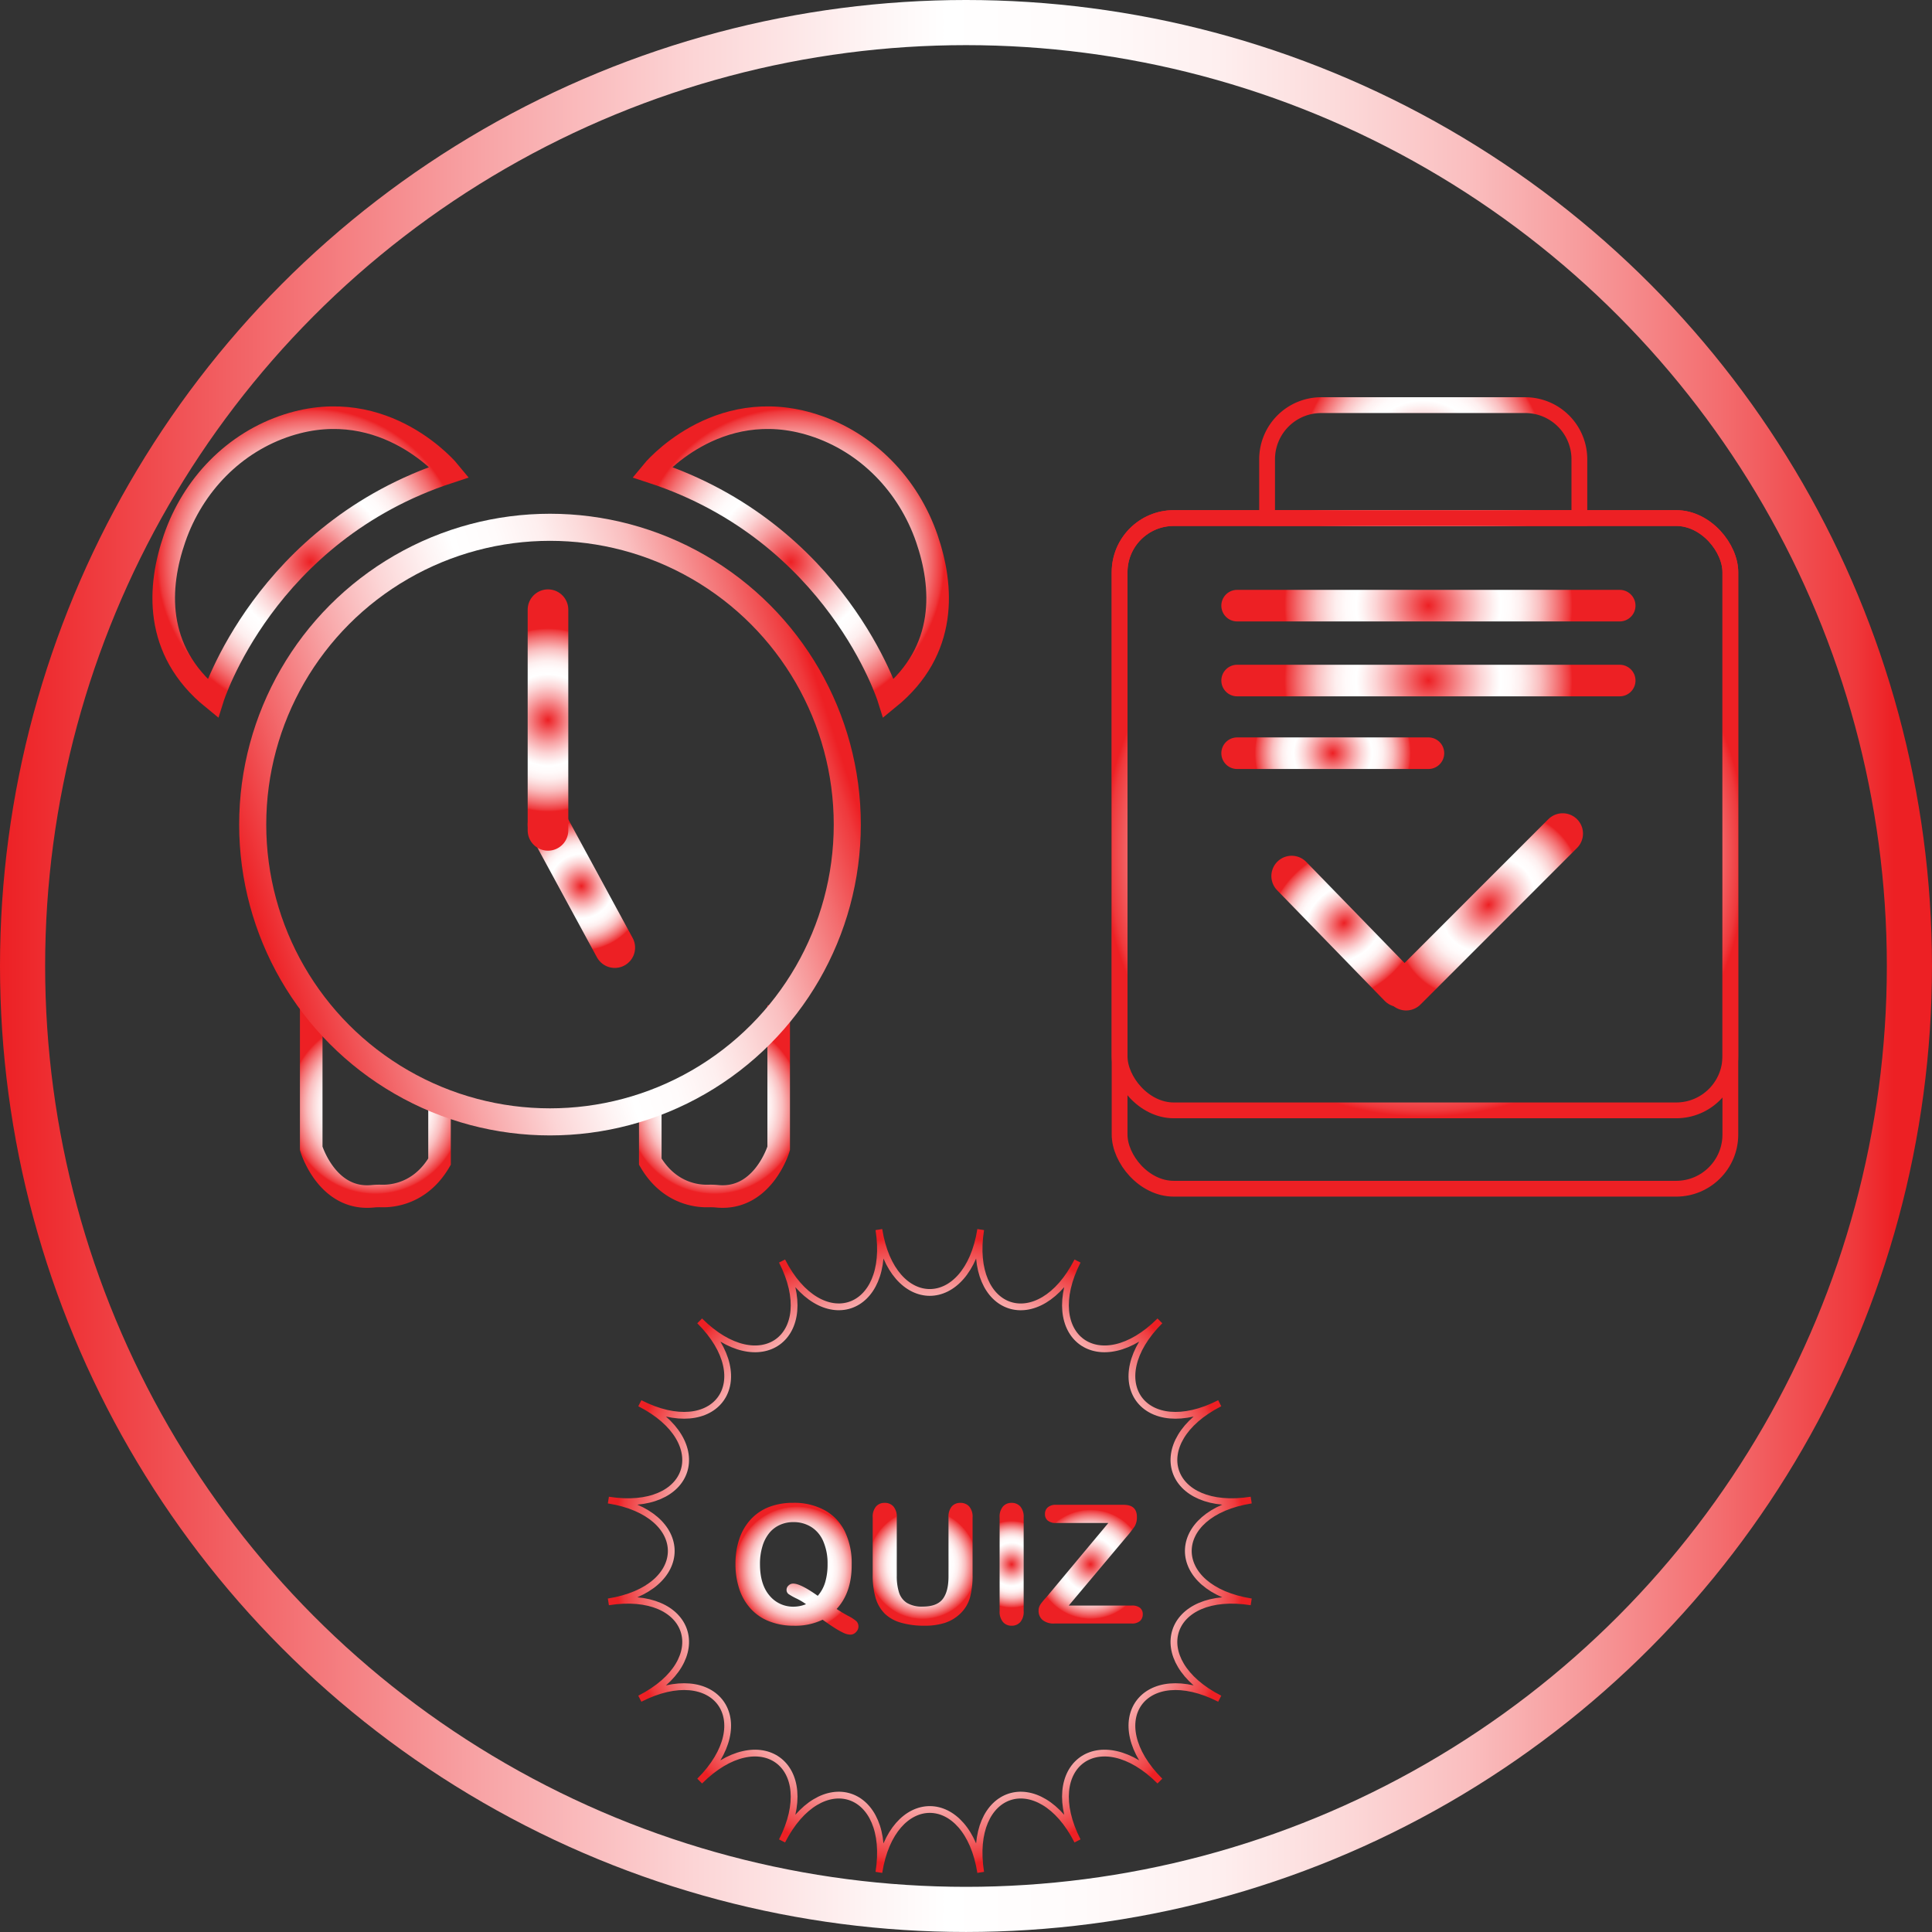 <svg xmlns="http://www.w3.org/2000/svg" xmlns:xlink="http://www.w3.org/1999/xlink" viewBox="0 0 856.13 856.13"><rect x="0" y="0" width="856.13" height="856.13" fill="#333333" stroke="none"/><defs><style>.cls-1,.cls-13,.cls-14,.cls-15,.cls-16,.cls-17,.cls-18,.cls-19,.cls-2,.cls-20,.cls-21,.cls-3,.cls-4,.cls-5,.cls-6,.cls-7,.cls-8{fill:none;stroke-miterlimit:10;}.cls-1,.cls-14,.cls-15,.cls-16,.cls-19,.cls-20,.cls-21{stroke-linecap:round;}.cls-1,.cls-19,.cls-20,.cls-21{stroke-width:18px;}.cls-1{stroke:url(#radial-gradient);}.cls-17,.cls-18,.cls-2,.cls-3{stroke-width:10px;}.cls-2{stroke:url(#radial-gradient-2);}.cls-3{stroke:url(#radial-gradient-3);}.cls-13,.cls-4,.cls-5{stroke-width:7px;}.cls-4{stroke:url(#radial-gradient-4);}.cls-5{stroke:url(#radial-gradient-5);}.cls-6{stroke-width:20px;stroke:url(#linear-gradient);}.cls-7{stroke-width:12px;stroke:url(#linear-gradient-2);}.cls-8{stroke-width:3px;stroke:url(#radial-gradient-6);}.cls-9{fill:url(#radial-gradient-7);}.cls-10{fill:url(#radial-gradient-8);}.cls-11{fill:url(#radial-gradient-9);}.cls-12{fill:url(#radial-gradient-10);}.cls-13{stroke:url(#radial-gradient-11);}.cls-14,.cls-15,.cls-16{stroke-width:14px;}.cls-14{stroke:url(#radial-gradient-12);}.cls-15{stroke:url(#radial-gradient-13);}.cls-16{stroke:url(#radial-gradient-14);}.cls-17{stroke:url(#radial-gradient-15);}.cls-18{stroke:url(#radial-gradient-16);}.cls-19{stroke:url(#radial-gradient-17);}.cls-20{stroke:url(#radial-gradient-18);}.cls-21{stroke:url(#radial-gradient-19);}</style><radialGradient id="radial-gradient" cx="340.55" cy="477.6" r="29.12" gradientTransform="translate(-276.1 149.32) rotate(-30)" gradientUnits="userSpaceOnUse"><stop offset="0" stop-color="#ed2024"/><stop offset="0.12" stop-color="#f26164"/><stop offset="0.25" stop-color="#f8a4a6"/><stop offset="0.36" stop-color="#fcd5d6"/><stop offset="0.45" stop-color="#fef4f4"/><stop offset="0.49" stop-color="#fff"/><stop offset="0.56" stop-color="#fffbfb"/><stop offset="0.63" stop-color="#feefef"/><stop offset="0.69" stop-color="#fcdbdb"/><stop offset="0.76" stop-color="#fabebf"/><stop offset="0.82" stop-color="#f79a9b"/><stop offset="0.89" stop-color="#f36d6f"/><stop offset="0.96" stop-color="#ef393c"/><stop offset="0.98" stop-color="#ed2024"/></radialGradient><radialGradient id="radial-gradient-2" cx="238.32" cy="562.3" r="39.58" gradientTransform="matrix(1, 0, 0, 1, 0, 0)" xlink:href="#radial-gradient"/><radialGradient id="radial-gradient-3" cx="388.58" cy="562.3" r="39.58" gradientTransform="matrix(-1, 0, 0, 1, 777.15, 0)" xlink:href="#radial-gradient"/><radialGradient id="radial-gradient-4" cx="631.45" cy="360.81" r="136.79" gradientTransform="matrix(1, 0, 0, 1, 0, 0)" xlink:href="#radial-gradient"/><radialGradient id="radial-gradient-5" cx="630.68" cy="204.55" r="55.22" gradientTransform="matrix(1, 0, 0, 1, 0, 0)" xlink:href="#radial-gradient"/><linearGradient id="linear-gradient" x1="0" y1="428.06" x2="856.13" y2="428.06" gradientTransform="matrix(1, 0, 0, 1, 0, 0)" xlink:href="#radial-gradient"/><linearGradient id="linear-gradient-2" x1="177.91" y1="437.34" x2="453.4" y2="437.34" gradientTransform="translate(-191.63 47.01) rotate(-18)" xlink:href="#radial-gradient"/><radialGradient id="radial-gradient-6" cx="483.96" cy="759.23" r="142.66" gradientTransform="matrix(1, 0, 0, 1, 0, 0)" xlink:href="#radial-gradient"/><radialGradient id="radial-gradient-7" cx="425.12" cy="767.1" r="28.22" gradientTransform="matrix(1, 0, 0, 1, 0, 0)" xlink:href="#radial-gradient"/><radialGradient id="radial-gradient-8" cx="480.8" cy="765.13" r="24.81" gradientTransform="matrix(1, 0, 0, 1, 0, 0)" xlink:href="#radial-gradient"/><radialGradient id="radial-gradient-9" cx="520.23" cy="765.13" r="19.61" gradientTransform="matrix(1, 0, 0, 1, 0, 0)" xlink:href="#radial-gradient"/><radialGradient id="radial-gradient-10" cx="555.22" cy="765.13" r="24.74" gradientTransform="matrix(1, 0, 0, 1, 0, 0)" xlink:href="#radial-gradient"/><radialGradient id="radial-gradient-11" cx="631.45" cy="378.17" r="145.61" gradientTransform="matrix(1, 0, 0, 1, 0, 0)" xlink:href="#radial-gradient"/><radialGradient id="radial-gradient-12" cx="632.98" cy="268.38" r="65.08" gradientTransform="matrix(1, 0, 0, 1, 0, 0)" xlink:href="#radial-gradient"/><radialGradient id="radial-gradient-13" cx="632.98" cy="301.57" r="65.08" gradientTransform="matrix(1, 0, 0, 1, 0, 0)" xlink:href="#radial-gradient"/><radialGradient id="radial-gradient-14" cx="590.6" cy="333.77" r="35.27" gradientTransform="matrix(1, 0, 0, 1, 0, 0)" xlink:href="#radial-gradient"/><radialGradient id="radial-gradient-15" cx="209.55" cy="320.99" r="69.51" gradientTransform="matrix(1, 0, 0, 1, 0, 0)" xlink:href="#radial-gradient"/><radialGradient id="radial-gradient-16" cx="-6.75" cy="320.99" r="69.51" gradientTransform="matrix(-1, 0, 0, 1, 415.63, 0)" xlink:href="#radial-gradient"/><radialGradient id="radial-gradient-17" cx="242.83" cy="319.06" r="41.43" gradientTransform="matrix(1, 0, 0, 1, 0, 0)" xlink:href="#radial-gradient"/><radialGradient id="radial-gradient-18" cx="663.55" cy="479.64" r="37.98" gradientTransform="matrix(0.92, -0.09, -0.08, 0.91, 23.5, 32.31)" xlink:href="#radial-gradient"/><radialGradient id="radial-gradient-19" cx="790.84" cy="542.38" r="37.98" gradientTransform="matrix(0.08, -1.1, 1.1, -0.12, -0.24, 1335.96)" xlink:href="#radial-gradient"/></defs><title>Kwiz net</title><g id="kwiznet"><line class="cls-1" x1="242.83" y1="365.4" x2="272.43" y2="419.92"/><path class="cls-2" d="M209.85,517.43v63.4S216.77,604,237,602.06a30.26,30.26,0,0,1,4-.14c4.71.14,17.33-.92,25.71-15.22V559.1" transform="translate(-71.94 -71.94)"/><path class="cls-3" d="M417,517.43v63.4s-6.91,23.13-27.19,21.23a30.16,30.16,0,0,0-4-.14c-4.72.14-17.34-.92-25.71-15.22V559.1" transform="translate(-71.94 -71.94)"/><rect class="cls-4" x="496.13" y="229.57" width="270.64" height="262.47" rx="24"/><path class="cls-5" d="M585.49,179.53h90.38a24,24,0,0,1,24,24v26a0,0,0,0,1,0,0H561.49a0,0,0,0,1,0,0v-26A24,24,0,0,1,585.49,179.53Z"/><circle class="cls-6" cx="428.06" cy="428.06" r="418.06"/><circle class="cls-7" cx="243.72" cy="365.4" r="131.74"/><path class="cls-8" d="M506.52,616.8c-5.89,37.15-39.24,37.15-45.12,0,5.88,37.15-25.83,47.46-42.91,13.94,17.08,33.52-9.9,53.12-36.5,26.52,26.6,26.6,7,53.58-26.52,36.5,33.52,17.08,23.21,48.79-13.94,42.91,37.15,5.88,37.15,39.23,0,45.11,37.15-5.88,47.46,25.83,13.94,42.91,33.52-17.08,53.12,9.9,26.52,36.5,26.6-26.6,53.58-7,36.5,26.52,17.08-33.52,48.79-23.21,42.91,13.94,5.88-37.15,39.23-37.15,45.12,0-5.89-37.15,25.83-47.46,42.9-13.94-17.07-33.52,9.91-53.12,36.51-26.52-26.6-26.6-7-53.58,26.51-36.5-33.51-17.08-23.21-48.79,13.95-42.91-37.16-5.88-37.16-39.23,0-45.11-37.16,5.88-47.46-25.83-13.95-42.91-33.51,17.08-53.11-9.9-26.51-36.5-26.6,26.6-53.58,7-36.51-26.52C532.35,664.26,500.63,654,506.52,616.8Z" transform="translate(-71.94 -71.94)"/><path class="cls-9" d="M442.68,784.92q2.34,1.58,5.1,3.07a17.93,17.93,0,0,1,3.66,2.37,3.3,3.3,0,0,1,.9,2.49,3.41,3.41,0,0,1-1.06,2.3,3.36,3.36,0,0,1-2.57,1.15,7.57,7.57,0,0,1-3-.79,33.5,33.5,0,0,1-4.09-2.3q-2.36-1.51-5.16-3.52a27.9,27.9,0,0,1-12.78,2.66,29.23,29.23,0,0,1-11-2,21.62,21.62,0,0,1-8.17-5.64,24.2,24.2,0,0,1-5-8.74,35.11,35.11,0,0,1-1.67-11,34.11,34.11,0,0,1,1.74-11.14,23.92,23.92,0,0,1,5.05-8.61,21.73,21.73,0,0,1,8-5.45,29.11,29.11,0,0,1,10.78-1.88,28.13,28.13,0,0,1,14.05,3.32,21.5,21.5,0,0,1,8.89,9.45,32.18,32.18,0,0,1,3,14.38Q449.47,777.59,442.68,784.92Zm-8.37-5.82a16.2,16.2,0,0,0,3.29-6,27.77,27.77,0,0,0,1.06-8.08,24.58,24.58,0,0,0-1.87-10,13.89,13.89,0,0,0-5.33-6.41,14.64,14.64,0,0,0-7.95-2.18,14.27,14.27,0,0,0-5.91,1.21,12.92,12.92,0,0,0-4.67,3.5,16.9,16.9,0,0,0-3.09,5.87,26.68,26.68,0,0,0-1.13,8q0,9.07,4.24,14a13.52,13.52,0,0,0,10.7,4.9,14.79,14.79,0,0,0,5.46-1.11,28,28,0,0,0-4.22-2.51,27.72,27.72,0,0,1-3.47-1.94,2.27,2.27,0,0,1-.93-1.94,2.51,2.51,0,0,1,.9-1.9,2.83,2.83,0,0,1,2-.83Q426.63,773.64,434.31,779.1Z" transform="translate(-71.94 -71.94)"/><path class="cls-10" d="M458.66,769.69V744.37a7,7,0,0,1,1.46-4.84,4.87,4.87,0,0,1,3.82-1.62,5,5,0,0,1,3.93,1.62,7,7,0,0,1,1.46,4.84v25.89a23.85,23.85,0,0,0,1,7.38,8.54,8.54,0,0,0,3.5,4.6,12.89,12.89,0,0,0,7,1.63q6.25,0,8.84-3.32t2.58-10.07V744.37a7.07,7.07,0,0,1,1.44-4.86,4.9,4.9,0,0,1,3.84-1.6,5.09,5.09,0,0,1,3.9,1.6,6.93,6.93,0,0,1,1.49,4.86v25.32A37.18,37.18,0,0,1,501.73,780a15.85,15.85,0,0,1-4.54,7.25,17.69,17.69,0,0,1-6.68,3.88,29.32,29.32,0,0,1-8.9,1.22A36.83,36.83,0,0,1,471.16,791,16.8,16.8,0,0,1,464,787a16.48,16.48,0,0,1-4.06-7A35.87,35.87,0,0,1,458.66,769.69Z" transform="translate(-71.94 -71.94)"/><path class="cls-11" d="M514.9,785.85V744.37a7,7,0,0,1,1.47-4.84,4.9,4.9,0,0,1,3.8-1.62,5.06,5.06,0,0,1,3.9,1.6,6.93,6.93,0,0,1,1.49,4.86v41.48a7,7,0,0,1-1.49,4.88,5,5,0,0,1-3.9,1.62,4.89,4.89,0,0,1-3.78-1.64A7,7,0,0,1,514.9,785.85Z" transform="translate(-71.94 -71.94)"/><path class="cls-12" d="M536.08,779.17l27-32.35H539.89a5.44,5.44,0,0,1-3.68-1.08A3.58,3.58,0,0,1,535,742.9a3.8,3.8,0,0,1,1.24-3,5.25,5.25,0,0,1,3.68-1.13h30q5.82,0,5.82,5.42a7.77,7.77,0,0,1-1,4.13,52.2,52.2,0,0,1-3.92,5l-25.28,30.09h27.87a5.63,5.63,0,0,1,3.7,1,3.52,3.52,0,0,1,1.22,2.85,3.9,3.9,0,0,1-1.22,3,5.37,5.37,0,0,1-3.7,1.11H539.17a7.68,7.68,0,0,1-5.24-1.56,5.3,5.3,0,0,1-1.76-4.18,4.49,4.49,0,0,1,.29-1.66,5.7,5.7,0,0,1,.77-1.41c.32-.45.77-1,1.34-1.69Z" transform="translate(-71.94 -71.94)"/><rect class="cls-13" x="496.13" y="229.57" width="270.64" height="297.19" rx="24"/><line class="cls-14" x1="548.21" y1="268.38" x2="717.74" y2="268.38"/><line class="cls-15" x1="548.21" y1="301.57" x2="717.74" y2="301.57"/><line class="cls-16" x1="548.21" y1="333.77" x2="632.98" y2="333.77"/><path class="cls-17" d="M166.19,381.43s23-73.54,104.94-100.34c0,0-28.27-34.65-71.61-20.79-23.82,7.62-42.12,26.65-50.25,50.3C142,331.7,139.86,360,166.19,381.43Z" transform="translate(-71.94 -71.94)"/><path class="cls-18" d="M465.74,381.43s-23-73.54-104.93-100.34c0,0,28.27-34.65,71.6-20.79,23.83,7.62,42.12,26.65,50.25,50.3C489.9,331.7,492.08,360,465.74,381.43Z" transform="translate(-71.94 -71.94)"/><line class="cls-19" x1="242.83" y1="270.17" x2="242.83" y2="367.96"/><line class="cls-20" x1="572.38" y1="388.21" x2="620.04" y2="437.23"/><line class="cls-21" x1="623.1" y1="438.77" x2="692.48" y2="369.38"/></g></svg>
